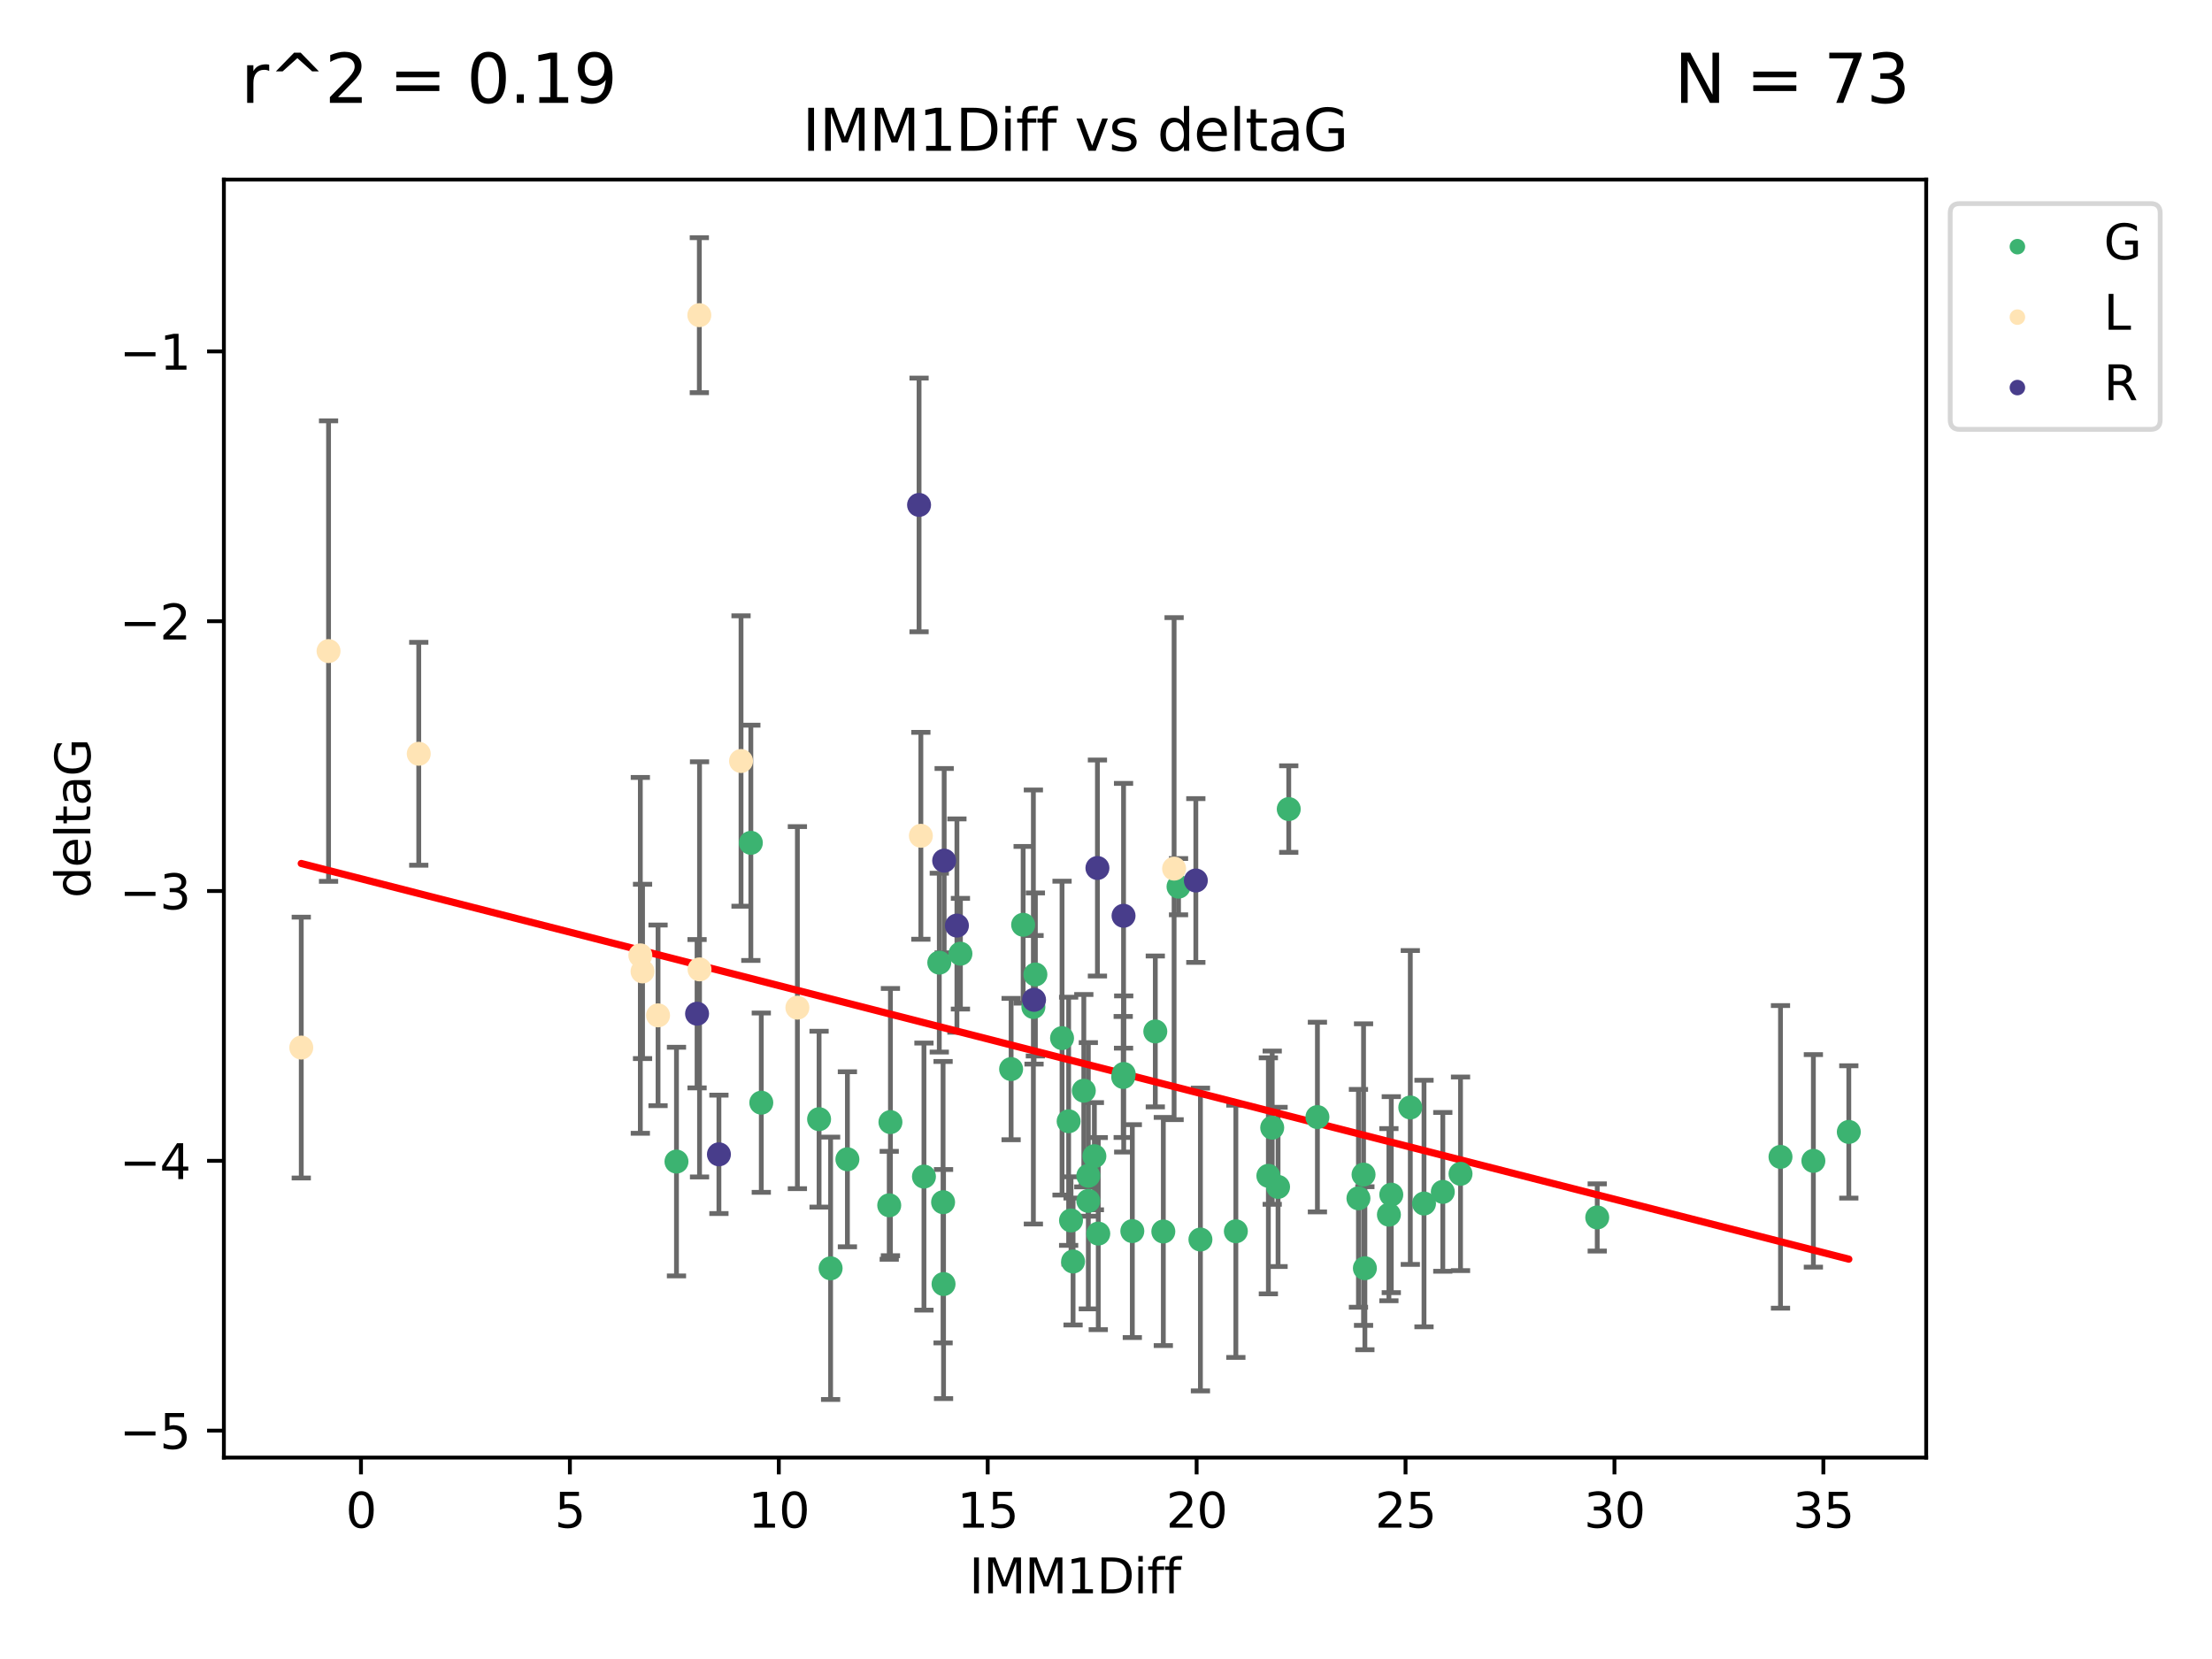 <?xml version="1.0" encoding="utf-8" standalone="no"?>
<!DOCTYPE svg PUBLIC "-//W3C//DTD SVG 1.1//EN"
  "http://www.w3.org/Graphics/SVG/1.1/DTD/svg11.dtd">
<svg xmlns:xlink="http://www.w3.org/1999/xlink" width="460.8pt" height="345.6pt" viewBox="0 0 460.8 345.6" xmlns="http://www.w3.org/2000/svg" version="1.1">
 <defs>
  <style type="text/css">*{stroke-linejoin: round; stroke-linecap: butt}</style>
 </defs>
 <g id="figure_1">
  <g id="patch_1">
   <path d="M 0 345.6 
L 460.8 345.6 
L 460.8 0 
L 0 0 
z
" style="fill: #ffffff"/>
  </g>
  <g id="axes_1">
   <g id="patch_2">
    <path d="M 46.64 303.64 
L 401.26 303.64 
L 401.26 37.411 
L 46.64 37.411 
z
" style="fill: #ffffff"/>
   </g>
   <g id="PathCollection_1">
    <defs>
     <path id="mde41843c27" d="M 0 1.118 
C 0.297 1.118 0.581 1 0.791 0.791 
C 1 0.581 1.118 0.297 1.118 0 
C 1.118 -0.297 1 -0.581 0.791 -0.791 
C 0.581 -1 0.297 -1.118 0 -1.118 
C -0.297 -1.118 -0.581 -1 -0.791 -0.791 
C -1 -0.581 -1.118 -0.297 -1.118 0 
C -1.118 0.297 -1 0.581 -0.791 0.791 
C -0.581 1 -0.297 1.118 0 1.118 
z
" style="stroke: #3cb371"/>
    </defs>
    <g clip-path="url(#p3a946d7eb7)">
     <use xlink:href="#mde41843c27" x="173.031" y="264.211" style="fill: #3cb371; stroke: #3cb371"/>
     <use xlink:href="#mde41843c27" x="140.922" y="241.977" style="fill: #3cb371; stroke: #3cb371"/>
     <use xlink:href="#mde41843c27" x="289.831" y="248.867" style="fill: #3cb371; stroke: #3cb371"/>
     <use xlink:href="#mde41843c27" x="196.463" y="250.439" style="fill: #3cb371; stroke: #3cb371"/>
     <use xlink:href="#mde41843c27" x="250.071" y="258.214" style="fill: #3cb371; stroke: #3cb371"/>
     <use xlink:href="#mde41843c27" x="185.243" y="251.085" style="fill: #3cb371; stroke: #3cb371"/>
     <use xlink:href="#mde41843c27" x="223.541" y="262.794" style="fill: #3cb371; stroke: #3cb371"/>
     <use xlink:href="#mde41843c27" x="304.254" y="244.528" style="fill: #3cb371; stroke: #3cb371"/>
     <use xlink:href="#mde41843c27" x="235.883" y="256.46" style="fill: #3cb371; stroke: #3cb371"/>
     <use xlink:href="#mde41843c27" x="293.792" y="230.708" style="fill: #3cb371; stroke: #3cb371"/>
     <use xlink:href="#mde41843c27" x="265.025" y="234.918" style="fill: #3cb371; stroke: #3cb371"/>
     <use xlink:href="#mde41843c27" x="284.052" y="244.688" style="fill: #3cb371; stroke: #3cb371"/>
     <use xlink:href="#mde41843c27" x="257.452" y="256.501" style="fill: #3cb371; stroke: #3cb371"/>
     <use xlink:href="#mde41843c27" x="300.563" y="248.288" style="fill: #3cb371; stroke: #3cb371"/>
     <use xlink:href="#mde41843c27" x="296.646" y="250.718" style="fill: #3cb371; stroke: #3cb371"/>
     <use xlink:href="#mde41843c27" x="289.335" y="253.04" style="fill: #3cb371; stroke: #3cb371"/>
     <use xlink:href="#mde41843c27" x="222.618" y="233.582" style="fill: #3cb371; stroke: #3cb371"/>
     <use xlink:href="#mde41843c27" x="242.342" y="256.544" style="fill: #3cb371; stroke: #3cb371"/>
     <use xlink:href="#mde41843c27" x="226.718" y="244.932" style="fill: #3cb371; stroke: #3cb371"/>
     <use xlink:href="#mde41843c27" x="210.633" y="222.706" style="fill: #3cb371; stroke: #3cb371"/>
     <use xlink:href="#mde41843c27" x="223.114" y="254.242" style="fill: #3cb371; stroke: #3cb371"/>
     <use xlink:href="#mde41843c27" x="266.243" y="247.256" style="fill: #3cb371; stroke: #3cb371"/>
     <use xlink:href="#mde41843c27" x="228.789" y="256.98" style="fill: #3cb371; stroke: #3cb371"/>
     <use xlink:href="#mde41843c27" x="332.734" y="253.618" style="fill: #3cb371; stroke: #3cb371"/>
     <use xlink:href="#mde41843c27" x="264.224" y="244.944" style="fill: #3cb371; stroke: #3cb371"/>
     <use xlink:href="#mde41843c27" x="284.33" y="264.195" style="fill: #3cb371; stroke: #3cb371"/>
     <use xlink:href="#mde41843c27" x="170.629" y="233.143" style="fill: #3cb371; stroke: #3cb371"/>
     <use xlink:href="#mde41843c27" x="195.67" y="200.532" style="fill: #3cb371; stroke: #3cb371"/>
     <use xlink:href="#mde41843c27" x="200.075" y="198.674" style="fill: #3cb371; stroke: #3cb371"/>
     <use xlink:href="#mde41843c27" x="370.91" y="240.998" style="fill: #3cb371; stroke: #3cb371"/>
     <use xlink:href="#mde41843c27" x="226.718" y="250.169" style="fill: #3cb371; stroke: #3cb371"/>
     <use xlink:href="#mde41843c27" x="282.99" y="249.632" style="fill: #3cb371; stroke: #3cb371"/>
     <use xlink:href="#mde41843c27" x="196.558" y="267.488" style="fill: #3cb371; stroke: #3cb371"/>
     <use xlink:href="#mde41843c27" x="225.778" y="227.211" style="fill: #3cb371; stroke: #3cb371"/>
     <use xlink:href="#mde41843c27" x="385.141" y="235.802" style="fill: #3cb371; stroke: #3cb371"/>
     <use xlink:href="#mde41843c27" x="227.98" y="240.857" style="fill: #3cb371; stroke: #3cb371"/>
     <use xlink:href="#mde41843c27" x="377.76" y="241.829" style="fill: #3cb371; stroke: #3cb371"/>
     <use xlink:href="#mde41843c27" x="176.53" y="241.5" style="fill: #3cb371; stroke: #3cb371"/>
     <use xlink:href="#mde41843c27" x="233.986" y="224.353" style="fill: #3cb371; stroke: #3cb371"/>
     <use xlink:href="#mde41843c27" x="215.272" y="209.777" style="fill: #3cb371; stroke: #3cb371"/>
     <use xlink:href="#mde41843c27" x="245.51" y="184.709" style="fill: #3cb371; stroke: #3cb371"/>
     <use xlink:href="#mde41843c27" x="213.14" y="192.646" style="fill: #3cb371; stroke: #3cb371"/>
     <use xlink:href="#mde41843c27" x="274.442" y="232.706" style="fill: #3cb371; stroke: #3cb371"/>
     <use xlink:href="#mde41843c27" x="215.69" y="202.998" style="fill: #3cb371; stroke: #3cb371"/>
     <use xlink:href="#mde41843c27" x="221.243" y="216.26" style="fill: #3cb371; stroke: #3cb371"/>
     <use xlink:href="#mde41843c27" x="240.671" y="214.869" style="fill: #3cb371; stroke: #3cb371"/>
     <use xlink:href="#mde41843c27" x="156.415" y="175.575" style="fill: #3cb371; stroke: #3cb371"/>
     <use xlink:href="#mde41843c27" x="185.495" y="233.754" style="fill: #3cb371; stroke: #3cb371"/>
     <use xlink:href="#mde41843c27" x="192.476" y="245.104" style="fill: #3cb371; stroke: #3cb371"/>
     <use xlink:href="#mde41843c27" x="234.09" y="223.728" style="fill: #3cb371; stroke: #3cb371"/>
     <use xlink:href="#mde41843c27" x="268.471" y="168.546" style="fill: #3cb371; stroke: #3cb371"/>
     <use xlink:href="#mde41843c27" x="158.591" y="229.707" style="fill: #3cb371; stroke: #3cb371"/>
    </g>
   </g>
   <g id="PathCollection_2">
    <defs>
     <path id="m7e562ed894" d="M 0 1.118 
C 0.297 1.118 0.581 1 0.791 0.791 
C 1 0.581 1.118 0.297 1.118 0 
C 1.118 -0.297 1 -0.581 0.791 -0.791 
C 0.581 -1 0.297 -1.118 0 -1.118 
C -0.297 -1.118 -0.581 -1 -0.791 -0.791 
C -1 -0.581 -1.118 -0.297 -1.118 0 
C -1.118 0.297 -1 0.581 -0.791 0.791 
C -0.581 1 -0.297 1.118 0 1.118 
z
" style="stroke: #ffe4b5"/>
    </defs>
    <g clip-path="url(#p3a946d7eb7)">
     <use xlink:href="#m7e562ed894" x="87.235" y="157.025" style="fill: #ffe4b5; stroke: #ffe4b5"/>
     <use xlink:href="#m7e562ed894" x="62.759" y="218.228" style="fill: #ffe4b5; stroke: #ffe4b5"/>
     <use xlink:href="#m7e562ed894" x="133.854" y="202.366" style="fill: #ffe4b5; stroke: #ffe4b5"/>
     <use xlink:href="#m7e562ed894" x="145.726" y="201.939" style="fill: #ffe4b5; stroke: #ffe4b5"/>
     <use xlink:href="#m7e562ed894" x="68.443" y="135.635" style="fill: #ffe4b5; stroke: #ffe4b5"/>
     <use xlink:href="#m7e562ed894" x="191.832" y="174.111" style="fill: #ffe4b5; stroke: #ffe4b5"/>
     <use xlink:href="#m7e562ed894" x="244.587" y="180.95" style="fill: #ffe4b5; stroke: #ffe4b5"/>
     <use xlink:href="#m7e562ed894" x="133.393" y="199.02" style="fill: #ffe4b5; stroke: #ffe4b5"/>
     <use xlink:href="#m7e562ed894" x="166.111" y="209.912" style="fill: #ffe4b5; stroke: #ffe4b5"/>
     <use xlink:href="#m7e562ed894" x="137.083" y="211.518" style="fill: #ffe4b5; stroke: #ffe4b5"/>
     <use xlink:href="#m7e562ed894" x="145.683" y="65.657" style="fill: #ffe4b5; stroke: #ffe4b5"/>
     <use xlink:href="#m7e562ed894" x="154.37" y="158.534" style="fill: #ffe4b5; stroke: #ffe4b5"/>
    </g>
   </g>
   <g id="PathCollection_3">
    <defs>
     <path id="m7118ecbc67" d="M 0 1.118 
C 0.297 1.118 0.581 1 0.791 0.791 
C 1 0.581 1.118 0.297 1.118 0 
C 1.118 -0.297 1 -0.581 0.791 -0.791 
C 0.581 -1 0.297 -1.118 0 -1.118 
C -0.297 -1.118 -0.581 -1 -0.791 -0.791 
C -1 -0.581 -1.118 -0.297 -1.118 0 
C -1.118 0.297 -1 0.581 -0.791 0.791 
C -0.581 1 -0.297 1.118 0 1.118 
z
" style="stroke: #483d8b"/>
    </defs>
    <g clip-path="url(#p3a946d7eb7)">
     <use xlink:href="#m7118ecbc67" x="228.615" y="180.82" style="fill: #483d8b; stroke: #483d8b"/>
     <use xlink:href="#m7118ecbc67" x="191.458" y="105.183" style="fill: #483d8b; stroke: #483d8b"/>
     <use xlink:href="#m7118ecbc67" x="145.213" y="211.175" style="fill: #483d8b; stroke: #483d8b"/>
     <use xlink:href="#m7118ecbc67" x="196.689" y="179.288" style="fill: #483d8b; stroke: #483d8b"/>
     <use xlink:href="#m7118ecbc67" x="199.344" y="192.814" style="fill: #483d8b; stroke: #483d8b"/>
     <use xlink:href="#m7118ecbc67" x="149.765" y="240.47" style="fill: #483d8b; stroke: #483d8b"/>
     <use xlink:href="#m7118ecbc67" x="215.411" y="208.278" style="fill: #483d8b; stroke: #483d8b"/>
     <use xlink:href="#m7118ecbc67" x="249.114" y="183.424" style="fill: #483d8b; stroke: #483d8b"/>
     <use xlink:href="#m7118ecbc67" x="234.055" y="190.772" style="fill: #483d8b; stroke: #483d8b"/>
    </g>
   </g>
   <g id="matplotlib.axis_1">
    <g id="xtick_1">
     <g id="line2d_1">
      <defs>
       <path id="mf37c2964d8" d="M 0 0 
L 0 3.5 
" style="stroke: #000000; stroke-width: 0.8"/>
      </defs>
      <g>
       <use xlink:href="#mf37c2964d8" x="75.197" y="303.64" style="stroke: #000000; stroke-width: 0.8"/>
      </g>
     </g>
     <g id="text_1">
      <!-- 0 -->
      <g transform="translate(72.016 318.238)scale(0.1 -0.1)">
       <defs>
        <path id="DejaVuSans-30" d="M 2034 4250 
Q 1547 4250 1301 3770 
Q 1056 3291 1056 2328 
Q 1056 1369 1301 889 
Q 1547 409 2034 409 
Q 2525 409 2770 889 
Q 3016 1369 3016 2328 
Q 3016 3291 2770 3770 
Q 2525 4250 2034 4250 
z
M 2034 4750 
Q 2819 4750 3233 4129 
Q 3647 3509 3647 2328 
Q 3647 1150 3233 529 
Q 2819 -91 2034 -91 
Q 1250 -91 836 529 
Q 422 1150 422 2328 
Q 422 3509 836 4129 
Q 1250 4750 2034 4750 
z
" transform="scale(0.016)"/>
       </defs>
       <use xlink:href="#DejaVuSans-30"/>
      </g>
     </g>
    </g>
    <g id="xtick_2">
     <g id="line2d_2">
      <g>
       <use xlink:href="#mf37c2964d8" x="118.718" y="303.64" style="stroke: #000000; stroke-width: 0.8"/>
      </g>
     </g>
     <g id="text_2">
      <!-- 5 -->
      <g transform="translate(115.536 318.238)scale(0.1 -0.1)">
       <defs>
        <path id="DejaVuSans-35" d="M 691 4666 
L 3169 4666 
L 3169 4134 
L 1269 4134 
L 1269 2991 
Q 1406 3038 1543 3061 
Q 1681 3084 1819 3084 
Q 2600 3084 3056 2656 
Q 3513 2228 3513 1497 
Q 3513 744 3044 326 
Q 2575 -91 1722 -91 
Q 1428 -91 1123 -41 
Q 819 9 494 109 
L 494 744 
Q 775 591 1075 516 
Q 1375 441 1709 441 
Q 2250 441 2565 725 
Q 2881 1009 2881 1497 
Q 2881 1984 2565 2268 
Q 2250 2553 1709 2553 
Q 1456 2553 1204 2497 
Q 953 2441 691 2322 
L 691 4666 
z
" transform="scale(0.016)"/>
       </defs>
       <use xlink:href="#DejaVuSans-35"/>
      </g>
     </g>
    </g>
    <g id="xtick_3">
     <g id="line2d_3">
      <g>
       <use xlink:href="#mf37c2964d8" x="162.238" y="303.64" style="stroke: #000000; stroke-width: 0.8"/>
      </g>
     </g>
     <g id="text_3">
      <!-- 10 -->
      <g transform="translate(155.876 318.238)scale(0.1 -0.1)">
       <defs>
        <path id="DejaVuSans-31" d="M 794 531 
L 1825 531 
L 1825 4091 
L 703 3866 
L 703 4441 
L 1819 4666 
L 2450 4666 
L 2450 531 
L 3481 531 
L 3481 0 
L 794 0 
L 794 531 
z
" transform="scale(0.016)"/>
       </defs>
       <use xlink:href="#DejaVuSans-31"/>
       <use xlink:href="#DejaVuSans-30" x="63.623"/>
      </g>
     </g>
    </g>
    <g id="xtick_4">
     <g id="line2d_4">
      <g>
       <use xlink:href="#mf37c2964d8" x="205.758" y="303.64" style="stroke: #000000; stroke-width: 0.8"/>
      </g>
     </g>
     <g id="text_4">
      <!-- 15 -->
      <g transform="translate(199.396 318.238)scale(0.1 -0.1)">
       <use xlink:href="#DejaVuSans-31"/>
       <use xlink:href="#DejaVuSans-35" x="63.623"/>
      </g>
     </g>
    </g>
    <g id="xtick_5">
     <g id="line2d_5">
      <g>
       <use xlink:href="#mf37c2964d8" x="249.279" y="303.64" style="stroke: #000000; stroke-width: 0.8"/>
      </g>
     </g>
     <g id="text_5">
      <!-- 20 -->
      <g transform="translate(242.916 318.238)scale(0.1 -0.1)">
       <defs>
        <path id="DejaVuSans-32" d="M 1228 531 
L 3431 531 
L 3431 0 
L 469 0 
L 469 531 
Q 828 903 1448 1529 
Q 2069 2156 2228 2338 
Q 2531 2678 2651 2914 
Q 2772 3150 2772 3378 
Q 2772 3750 2511 3984 
Q 2250 4219 1831 4219 
Q 1534 4219 1204 4116 
Q 875 4013 500 3803 
L 500 4441 
Q 881 4594 1212 4672 
Q 1544 4750 1819 4750 
Q 2544 4750 2975 4387 
Q 3406 4025 3406 3419 
Q 3406 3131 3298 2873 
Q 3191 2616 2906 2266 
Q 2828 2175 2409 1742 
Q 1991 1309 1228 531 
z
" transform="scale(0.016)"/>
       </defs>
       <use xlink:href="#DejaVuSans-32"/>
       <use xlink:href="#DejaVuSans-30" x="63.623"/>
      </g>
     </g>
    </g>
    <g id="xtick_6">
     <g id="line2d_6">
      <g>
       <use xlink:href="#mf37c2964d8" x="292.799" y="303.64" style="stroke: #000000; stroke-width: 0.8"/>
      </g>
     </g>
     <g id="text_6">
      <!-- 25 -->
      <g transform="translate(286.437 318.238)scale(0.1 -0.1)">
       <use xlink:href="#DejaVuSans-32"/>
       <use xlink:href="#DejaVuSans-35" x="63.623"/>
      </g>
     </g>
    </g>
    <g id="xtick_7">
     <g id="line2d_7">
      <g>
       <use xlink:href="#mf37c2964d8" x="336.32" y="303.64" style="stroke: #000000; stroke-width: 0.8"/>
      </g>
     </g>
     <g id="text_7">
      <!-- 30 -->
      <g transform="translate(329.957 318.238)scale(0.1 -0.1)">
       <defs>
        <path id="DejaVuSans-33" d="M 2597 2516 
Q 3050 2419 3304 2112 
Q 3559 1806 3559 1356 
Q 3559 666 3084 287 
Q 2609 -91 1734 -91 
Q 1441 -91 1130 -33 
Q 819 25 488 141 
L 488 750 
Q 750 597 1062 519 
Q 1375 441 1716 441 
Q 2309 441 2620 675 
Q 2931 909 2931 1356 
Q 2931 1769 2642 2001 
Q 2353 2234 1838 2234 
L 1294 2234 
L 1294 2753 
L 1863 2753 
Q 2328 2753 2575 2939 
Q 2822 3125 2822 3475 
Q 2822 3834 2567 4026 
Q 2313 4219 1838 4219 
Q 1578 4219 1281 4162 
Q 984 4106 628 3988 
L 628 4550 
Q 988 4650 1302 4700 
Q 1616 4750 1894 4750 
Q 2613 4750 3031 4423 
Q 3450 4097 3450 3541 
Q 3450 3153 3228 2886 
Q 3006 2619 2597 2516 
z
" transform="scale(0.016)"/>
       </defs>
       <use xlink:href="#DejaVuSans-33"/>
       <use xlink:href="#DejaVuSans-30" x="63.623"/>
      </g>
     </g>
    </g>
    <g id="xtick_8">
     <g id="line2d_8">
      <g>
       <use xlink:href="#mf37c2964d8" x="379.84" y="303.64" style="stroke: #000000; stroke-width: 0.8"/>
      </g>
     </g>
     <g id="text_8">
      <!-- 35 -->
      <g transform="translate(373.478 318.238)scale(0.1 -0.1)">
       <use xlink:href="#DejaVuSans-33"/>
       <use xlink:href="#DejaVuSans-35" x="63.623"/>
      </g>
     </g>
    </g>
    <g id="text_9">
     <!-- IMM1Diff -->
     <g transform="translate(201.906 331.917)scale(0.1 -0.1)">
      <defs>
       <path id="DejaVuSans-49" d="M 628 4666 
L 1259 4666 
L 1259 0 
L 628 0 
L 628 4666 
z
" transform="scale(0.016)"/>
       <path id="DejaVuSans-4d" d="M 628 4666 
L 1569 4666 
L 2759 1491 
L 3956 4666 
L 4897 4666 
L 4897 0 
L 4281 0 
L 4281 4097 
L 3078 897 
L 2444 897 
L 1241 4097 
L 1241 0 
L 628 0 
L 628 4666 
z
" transform="scale(0.016)"/>
       <path id="DejaVuSans-44" d="M 1259 4147 
L 1259 519 
L 2022 519 
Q 2988 519 3436 956 
Q 3884 1394 3884 2338 
Q 3884 3275 3436 3711 
Q 2988 4147 2022 4147 
L 1259 4147 
z
M 628 4666 
L 1925 4666 
Q 3281 4666 3915 4102 
Q 4550 3538 4550 2338 
Q 4550 1131 3912 565 
Q 3275 0 1925 0 
L 628 0 
L 628 4666 
z
" transform="scale(0.016)"/>
       <path id="DejaVuSans-69" d="M 603 3500 
L 1178 3500 
L 1178 0 
L 603 0 
L 603 3500 
z
M 603 4863 
L 1178 4863 
L 1178 4134 
L 603 4134 
L 603 4863 
z
" transform="scale(0.016)"/>
       <path id="DejaVuSans-66" d="M 2375 4863 
L 2375 4384 
L 1825 4384 
Q 1516 4384 1395 4259 
Q 1275 4134 1275 3809 
L 1275 3500 
L 2222 3500 
L 2222 3053 
L 1275 3053 
L 1275 0 
L 697 0 
L 697 3053 
L 147 3053 
L 147 3500 
L 697 3500 
L 697 3744 
Q 697 4328 969 4595 
Q 1241 4863 1831 4863 
L 2375 4863 
z
" transform="scale(0.016)"/>
      </defs>
      <use xlink:href="#DejaVuSans-49"/>
      <use xlink:href="#DejaVuSans-4d" x="29.492"/>
      <use xlink:href="#DejaVuSans-4d" x="115.771"/>
      <use xlink:href="#DejaVuSans-31" x="202.051"/>
      <use xlink:href="#DejaVuSans-44" x="265.674"/>
      <use xlink:href="#DejaVuSans-69" x="342.676"/>
      <use xlink:href="#DejaVuSans-66" x="370.459"/>
      <use xlink:href="#DejaVuSans-66" x="405.664"/>
     </g>
    </g>
   </g>
   <g id="matplotlib.axis_2">
    <g id="ytick_1">
     <g id="line2d_9">
      <defs>
       <path id="ma896f2bbae" d="M 0 0 
L -3.5 0 
" style="stroke: #000000; stroke-width: 0.8"/>
      </defs>
      <g>
       <use xlink:href="#ma896f2bbae" x="46.64" y="298.025" style="stroke: #000000; stroke-width: 0.8"/>
      </g>
     </g>
     <g id="text_10">
      <!-- −5 -->
      <g transform="translate(24.898 301.824)scale(0.1 -0.1)">
       <defs>
        <path id="DejaVuSans-2212" d="M 678 2272 
L 4684 2272 
L 4684 1741 
L 678 1741 
L 678 2272 
z
" transform="scale(0.016)"/>
       </defs>
       <use xlink:href="#DejaVuSans-2212"/>
       <use xlink:href="#DejaVuSans-35" x="83.789"/>
      </g>
     </g>
    </g>
    <g id="ytick_2">
     <g id="line2d_10">
      <g>
       <use xlink:href="#ma896f2bbae" x="46.64" y="241.82" style="stroke: #000000; stroke-width: 0.8"/>
      </g>
     </g>
     <g id="text_11">
      <!-- −4 -->
      <g transform="translate(24.898 245.619)scale(0.1 -0.1)">
       <defs>
        <path id="DejaVuSans-34" d="M 2419 4116 
L 825 1625 
L 2419 1625 
L 2419 4116 
z
M 2253 4666 
L 3047 4666 
L 3047 1625 
L 3713 1625 
L 3713 1100 
L 3047 1100 
L 3047 0 
L 2419 0 
L 2419 1100 
L 313 1100 
L 313 1709 
L 2253 4666 
z
" transform="scale(0.016)"/>
       </defs>
       <use xlink:href="#DejaVuSans-2212"/>
       <use xlink:href="#DejaVuSans-34" x="83.789"/>
      </g>
     </g>
    </g>
    <g id="ytick_3">
     <g id="line2d_11">
      <g>
       <use xlink:href="#ma896f2bbae" x="46.64" y="185.616" style="stroke: #000000; stroke-width: 0.8"/>
      </g>
     </g>
     <g id="text_12">
      <!-- −3 -->
      <g transform="translate(24.898 189.415)scale(0.1 -0.1)">
       <use xlink:href="#DejaVuSans-2212"/>
       <use xlink:href="#DejaVuSans-33" x="83.789"/>
      </g>
     </g>
    </g>
    <g id="ytick_4">
     <g id="line2d_12">
      <g>
       <use xlink:href="#ma896f2bbae" x="46.64" y="129.411" style="stroke: #000000; stroke-width: 0.8"/>
      </g>
     </g>
     <g id="text_13">
      <!-- −2 -->
      <g transform="translate(24.898 133.21)scale(0.1 -0.1)">
       <use xlink:href="#DejaVuSans-2212"/>
       <use xlink:href="#DejaVuSans-32" x="83.789"/>
      </g>
     </g>
    </g>
    <g id="ytick_5">
     <g id="line2d_13">
      <g>
       <use xlink:href="#ma896f2bbae" x="46.64" y="73.207" style="stroke: #000000; stroke-width: 0.8"/>
      </g>
     </g>
     <g id="text_14">
      <!-- −1 -->
      <g transform="translate(24.898 77.006)scale(0.1 -0.1)">
       <use xlink:href="#DejaVuSans-2212"/>
       <use xlink:href="#DejaVuSans-31" x="83.789"/>
      </g>
     </g>
    </g>
    <g id="text_15">
     <!-- deltaG -->
     <g transform="translate(18.818 187.064)rotate(-90)scale(0.1 -0.1)">
      <defs>
       <path id="DejaVuSans-64" d="M 2906 2969 
L 2906 4863 
L 3481 4863 
L 3481 0 
L 2906 0 
L 2906 525 
Q 2725 213 2448 61 
Q 2172 -91 1784 -91 
Q 1150 -91 751 415 
Q 353 922 353 1747 
Q 353 2572 751 3078 
Q 1150 3584 1784 3584 
Q 2172 3584 2448 3432 
Q 2725 3281 2906 2969 
z
M 947 1747 
Q 947 1113 1208 752 
Q 1469 391 1925 391 
Q 2381 391 2643 752 
Q 2906 1113 2906 1747 
Q 2906 2381 2643 2742 
Q 2381 3103 1925 3103 
Q 1469 3103 1208 2742 
Q 947 2381 947 1747 
z
" transform="scale(0.016)"/>
       <path id="DejaVuSans-65" d="M 3597 1894 
L 3597 1613 
L 953 1613 
Q 991 1019 1311 708 
Q 1631 397 2203 397 
Q 2534 397 2845 478 
Q 3156 559 3463 722 
L 3463 178 
Q 3153 47 2828 -22 
Q 2503 -91 2169 -91 
Q 1331 -91 842 396 
Q 353 884 353 1716 
Q 353 2575 817 3079 
Q 1281 3584 2069 3584 
Q 2775 3584 3186 3129 
Q 3597 2675 3597 1894 
z
M 3022 2063 
Q 3016 2534 2758 2815 
Q 2500 3097 2075 3097 
Q 1594 3097 1305 2825 
Q 1016 2553 972 2059 
L 3022 2063 
z
" transform="scale(0.016)"/>
       <path id="DejaVuSans-6c" d="M 603 4863 
L 1178 4863 
L 1178 0 
L 603 0 
L 603 4863 
z
" transform="scale(0.016)"/>
       <path id="DejaVuSans-74" d="M 1172 4494 
L 1172 3500 
L 2356 3500 
L 2356 3053 
L 1172 3053 
L 1172 1153 
Q 1172 725 1289 603 
Q 1406 481 1766 481 
L 2356 481 
L 2356 0 
L 1766 0 
Q 1100 0 847 248 
Q 594 497 594 1153 
L 594 3053 
L 172 3053 
L 172 3500 
L 594 3500 
L 594 4494 
L 1172 4494 
z
" transform="scale(0.016)"/>
       <path id="DejaVuSans-61" d="M 2194 1759 
Q 1497 1759 1228 1600 
Q 959 1441 959 1056 
Q 959 750 1161 570 
Q 1363 391 1709 391 
Q 2188 391 2477 730 
Q 2766 1069 2766 1631 
L 2766 1759 
L 2194 1759 
z
M 3341 1997 
L 3341 0 
L 2766 0 
L 2766 531 
Q 2569 213 2275 61 
Q 1981 -91 1556 -91 
Q 1019 -91 701 211 
Q 384 513 384 1019 
Q 384 1609 779 1909 
Q 1175 2209 1959 2209 
L 2766 2209 
L 2766 2266 
Q 2766 2663 2505 2880 
Q 2244 3097 1772 3097 
Q 1472 3097 1187 3025 
Q 903 2953 641 2809 
L 641 3341 
Q 956 3463 1253 3523 
Q 1550 3584 1831 3584 
Q 2591 3584 2966 3190 
Q 3341 2797 3341 1997 
z
" transform="scale(0.016)"/>
       <path id="DejaVuSans-47" d="M 3809 666 
L 3809 1919 
L 2778 1919 
L 2778 2438 
L 4434 2438 
L 4434 434 
Q 4069 175 3628 42 
Q 3188 -91 2688 -91 
Q 1594 -91 976 548 
Q 359 1188 359 2328 
Q 359 3472 976 4111 
Q 1594 4750 2688 4750 
Q 3144 4750 3555 4637 
Q 3966 4525 4313 4306 
L 4313 3634 
Q 3963 3931 3569 4081 
Q 3175 4231 2741 4231 
Q 1884 4231 1454 3753 
Q 1025 3275 1025 2328 
Q 1025 1384 1454 906 
Q 1884 428 2741 428 
Q 3075 428 3337 486 
Q 3600 544 3809 666 
z
" transform="scale(0.016)"/>
      </defs>
      <use xlink:href="#DejaVuSans-64"/>
      <use xlink:href="#DejaVuSans-65" x="63.477"/>
      <use xlink:href="#DejaVuSans-6c" x="125"/>
      <use xlink:href="#DejaVuSans-74" x="152.783"/>
      <use xlink:href="#DejaVuSans-61" x="191.992"/>
      <use xlink:href="#DejaVuSans-47" x="253.271"/>
     </g>
    </g>
   </g>
   <g id="LineCollection_1">
    <path d="M 173.031 291.539 
L 173.031 236.883 
" clip-path="url(#p3a946d7eb7)" style="fill: none; stroke: #696969"/>
    <path d="M 140.922 265.793 
L 140.922 218.161 
" clip-path="url(#p3a946d7eb7)" style="fill: none; stroke: #696969"/>
    <path d="M 289.831 269.281 
L 289.831 228.452 
" clip-path="url(#p3a946d7eb7)" style="fill: none; stroke: #696969"/>
    <path d="M 196.463 279.753 
L 196.463 221.124 
" clip-path="url(#p3a946d7eb7)" style="fill: none; stroke: #696969"/>
    <path d="M 250.071 289.751 
L 250.071 226.677 
" clip-path="url(#p3a946d7eb7)" style="fill: none; stroke: #696969"/>
    <path d="M 185.243 262.33 
L 185.243 239.841 
" clip-path="url(#p3a946d7eb7)" style="fill: none; stroke: #696969"/>
    <path d="M 223.541 276.015 
L 223.541 249.574 
" clip-path="url(#p3a946d7eb7)" style="fill: none; stroke: #696969"/>
    <path d="M 304.254 264.693 
L 304.254 224.362 
" clip-path="url(#p3a946d7eb7)" style="fill: none; stroke: #696969"/>
    <path d="M 235.883 278.634 
L 235.883 234.286 
" clip-path="url(#p3a946d7eb7)" style="fill: none; stroke: #696969"/>
    <path d="M 293.792 263.399 
L 293.792 198.017 
" clip-path="url(#p3a946d7eb7)" style="fill: none; stroke: #696969"/>
    <path d="M 265.025 250.882 
L 265.025 218.955 
" clip-path="url(#p3a946d7eb7)" style="fill: none; stroke: #696969"/>
    <path d="M 284.052 276.098 
L 284.052 213.277 
" clip-path="url(#p3a946d7eb7)" style="fill: none; stroke: #696969"/>
    <path d="M 257.452 282.774 
L 257.452 230.227 
" clip-path="url(#p3a946d7eb7)" style="fill: none; stroke: #696969"/>
    <path d="M 300.563 264.827 
L 300.563 231.749 
" clip-path="url(#p3a946d7eb7)" style="fill: none; stroke: #696969"/>
    <path d="M 296.646 276.399 
L 296.646 225.037 
" clip-path="url(#p3a946d7eb7)" style="fill: none; stroke: #696969"/>
    <path d="M 289.335 270.972 
L 289.335 235.108 
" clip-path="url(#p3a946d7eb7)" style="fill: none; stroke: #696969"/>
    <path d="M 222.618 259.432 
L 222.618 207.732 
" clip-path="url(#p3a946d7eb7)" style="fill: none; stroke: #696969"/>
    <path d="M 242.342 280.306 
L 242.342 232.782 
" clip-path="url(#p3a946d7eb7)" style="fill: none; stroke: #696969"/>
    <path d="M 226.718 272.666 
L 226.718 217.197 
" clip-path="url(#p3a946d7eb7)" style="fill: none; stroke: #696969"/>
    <path d="M 210.633 237.43 
L 210.633 207.982 
" clip-path="url(#p3a946d7eb7)" style="fill: none; stroke: #696969"/>
    <path d="M 223.114 263.33 
L 223.114 245.154 
" clip-path="url(#p3a946d7eb7)" style="fill: none; stroke: #696969"/>
    <path d="M 266.243 263.844 
L 266.243 230.668 
" clip-path="url(#p3a946d7eb7)" style="fill: none; stroke: #696969"/>
    <path d="M 228.789 276.986 
L 228.789 236.974 
" clip-path="url(#p3a946d7eb7)" style="fill: none; stroke: #696969"/>
    <path d="M 332.734 260.616 
L 332.734 246.62 
" clip-path="url(#p3a946d7eb7)" style="fill: none; stroke: #696969"/>
    <path d="M 264.224 269.529 
L 264.224 220.359 
" clip-path="url(#p3a946d7eb7)" style="fill: none; stroke: #696969"/>
    <path d="M 284.33 281.174 
L 284.33 247.216 
" clip-path="url(#p3a946d7eb7)" style="fill: none; stroke: #696969"/>
    <path d="M 170.629 251.462 
L 170.629 214.823 
" clip-path="url(#p3a946d7eb7)" style="fill: none; stroke: #696969"/>
    <path d="M 195.67 219.162 
L 195.67 181.902 
" clip-path="url(#p3a946d7eb7)" style="fill: none; stroke: #696969"/>
    <path d="M 200.075 210.202 
L 200.075 187.145 
" clip-path="url(#p3a946d7eb7)" style="fill: none; stroke: #696969"/>
    <path d="M 370.91 272.518 
L 370.91 209.478 
" clip-path="url(#p3a946d7eb7)" style="fill: none; stroke: #696969"/>
    <path d="M 226.718 253.352 
L 226.718 246.986 
" clip-path="url(#p3a946d7eb7)" style="fill: none; stroke: #696969"/>
    <path d="M 282.99 272.322 
L 282.99 226.942 
" clip-path="url(#p3a946d7eb7)" style="fill: none; stroke: #696969"/>
    <path d="M 196.558 291.352 
L 196.558 243.624 
" clip-path="url(#p3a946d7eb7)" style="fill: none; stroke: #696969"/>
    <path d="M 225.778 247.256 
L 225.778 207.167 
" clip-path="url(#p3a946d7eb7)" style="fill: none; stroke: #696969"/>
    <path d="M 385.141 249.585 
L 385.141 222.019 
" clip-path="url(#p3a946d7eb7)" style="fill: none; stroke: #696969"/>
    <path d="M 227.98 252.021 
L 227.98 229.693 
" clip-path="url(#p3a946d7eb7)" style="fill: none; stroke: #696969"/>
    <path d="M 377.76 263.966 
L 377.76 219.693 
" clip-path="url(#p3a946d7eb7)" style="fill: none; stroke: #696969"/>
    <path d="M 176.53 259.732 
L 176.53 223.267 
" clip-path="url(#p3a946d7eb7)" style="fill: none; stroke: #696969"/>
    <path d="M 233.986 236.958 
L 233.986 211.748 
" clip-path="url(#p3a946d7eb7)" style="fill: none; stroke: #696969"/>
    <path d="M 215.272 254.983 
L 215.272 164.571 
" clip-path="url(#p3a946d7eb7)" style="fill: none; stroke: #696969"/>
    <path d="M 245.51 190.571 
L 245.51 178.847 
" clip-path="url(#p3a946d7eb7)" style="fill: none; stroke: #696969"/>
    <path d="M 213.14 208.968 
L 213.14 176.323 
" clip-path="url(#p3a946d7eb7)" style="fill: none; stroke: #696969"/>
    <path d="M 274.442 252.462 
L 274.442 212.95 
" clip-path="url(#p3a946d7eb7)" style="fill: none; stroke: #696969"/>
    <path d="M 215.69 219.98 
L 215.69 186.016 
" clip-path="url(#p3a946d7eb7)" style="fill: none; stroke: #696969"/>
    <path d="M 221.243 248.948 
L 221.243 183.571 
" clip-path="url(#p3a946d7eb7)" style="fill: none; stroke: #696969"/>
    <path d="M 240.671 230.585 
L 240.671 199.152 
" clip-path="url(#p3a946d7eb7)" style="fill: none; stroke: #696969"/>
    <path d="M 156.415 200.081 
L 156.415 151.068 
" clip-path="url(#p3a946d7eb7)" style="fill: none; stroke: #696969"/>
    <path d="M 185.495 261.587 
L 185.495 205.92 
" clip-path="url(#p3a946d7eb7)" style="fill: none; stroke: #696969"/>
    <path d="M 192.476 272.919 
L 192.476 217.29 
" clip-path="url(#p3a946d7eb7)" style="fill: none; stroke: #696969"/>
    <path d="M 234.09 239.994 
L 234.09 207.462 
" clip-path="url(#p3a946d7eb7)" style="fill: none; stroke: #696969"/>
    <path d="M 268.471 177.561 
L 268.471 159.53 
" clip-path="url(#p3a946d7eb7)" style="fill: none; stroke: #696969"/>
    <path d="M 158.591 248.385 
L 158.591 211.029 
" clip-path="url(#p3a946d7eb7)" style="fill: none; stroke: #696969"/>
   </g>
   <g id="line2d_14">
    <defs>
     <path id="mdbbec10545" d="M 2 0 
L -2 -0 
" style="stroke: #696969"/>
    </defs>
    <g clip-path="url(#p3a946d7eb7)">
     <use xlink:href="#mdbbec10545" x="173.031" y="291.539" style="fill: #696969; stroke: #696969"/>
     <use xlink:href="#mdbbec10545" x="140.922" y="265.793" style="fill: #696969; stroke: #696969"/>
     <use xlink:href="#mdbbec10545" x="289.831" y="269.281" style="fill: #696969; stroke: #696969"/>
     <use xlink:href="#mdbbec10545" x="196.463" y="279.753" style="fill: #696969; stroke: #696969"/>
     <use xlink:href="#mdbbec10545" x="250.071" y="289.751" style="fill: #696969; stroke: #696969"/>
     <use xlink:href="#mdbbec10545" x="185.243" y="262.33" style="fill: #696969; stroke: #696969"/>
     <use xlink:href="#mdbbec10545" x="223.541" y="276.015" style="fill: #696969; stroke: #696969"/>
     <use xlink:href="#mdbbec10545" x="304.254" y="264.693" style="fill: #696969; stroke: #696969"/>
     <use xlink:href="#mdbbec10545" x="235.883" y="278.634" style="fill: #696969; stroke: #696969"/>
     <use xlink:href="#mdbbec10545" x="293.792" y="263.399" style="fill: #696969; stroke: #696969"/>
     <use xlink:href="#mdbbec10545" x="265.025" y="250.882" style="fill: #696969; stroke: #696969"/>
     <use xlink:href="#mdbbec10545" x="284.052" y="276.098" style="fill: #696969; stroke: #696969"/>
     <use xlink:href="#mdbbec10545" x="257.452" y="282.774" style="fill: #696969; stroke: #696969"/>
     <use xlink:href="#mdbbec10545" x="300.563" y="264.827" style="fill: #696969; stroke: #696969"/>
     <use xlink:href="#mdbbec10545" x="296.646" y="276.399" style="fill: #696969; stroke: #696969"/>
     <use xlink:href="#mdbbec10545" x="289.335" y="270.972" style="fill: #696969; stroke: #696969"/>
     <use xlink:href="#mdbbec10545" x="222.618" y="259.432" style="fill: #696969; stroke: #696969"/>
     <use xlink:href="#mdbbec10545" x="242.342" y="280.306" style="fill: #696969; stroke: #696969"/>
     <use xlink:href="#mdbbec10545" x="226.718" y="272.666" style="fill: #696969; stroke: #696969"/>
     <use xlink:href="#mdbbec10545" x="210.633" y="237.43" style="fill: #696969; stroke: #696969"/>
     <use xlink:href="#mdbbec10545" x="223.114" y="263.33" style="fill: #696969; stroke: #696969"/>
     <use xlink:href="#mdbbec10545" x="266.243" y="263.844" style="fill: #696969; stroke: #696969"/>
     <use xlink:href="#mdbbec10545" x="228.789" y="276.986" style="fill: #696969; stroke: #696969"/>
     <use xlink:href="#mdbbec10545" x="332.734" y="260.616" style="fill: #696969; stroke: #696969"/>
     <use xlink:href="#mdbbec10545" x="264.224" y="269.529" style="fill: #696969; stroke: #696969"/>
     <use xlink:href="#mdbbec10545" x="284.33" y="281.174" style="fill: #696969; stroke: #696969"/>
     <use xlink:href="#mdbbec10545" x="170.629" y="251.462" style="fill: #696969; stroke: #696969"/>
     <use xlink:href="#mdbbec10545" x="195.67" y="219.162" style="fill: #696969; stroke: #696969"/>
     <use xlink:href="#mdbbec10545" x="200.075" y="210.202" style="fill: #696969; stroke: #696969"/>
     <use xlink:href="#mdbbec10545" x="370.91" y="272.518" style="fill: #696969; stroke: #696969"/>
     <use xlink:href="#mdbbec10545" x="226.718" y="253.352" style="fill: #696969; stroke: #696969"/>
     <use xlink:href="#mdbbec10545" x="282.99" y="272.322" style="fill: #696969; stroke: #696969"/>
     <use xlink:href="#mdbbec10545" x="196.558" y="291.352" style="fill: #696969; stroke: #696969"/>
     <use xlink:href="#mdbbec10545" x="225.778" y="247.256" style="fill: #696969; stroke: #696969"/>
     <use xlink:href="#mdbbec10545" x="385.141" y="249.585" style="fill: #696969; stroke: #696969"/>
     <use xlink:href="#mdbbec10545" x="227.98" y="252.021" style="fill: #696969; stroke: #696969"/>
     <use xlink:href="#mdbbec10545" x="377.76" y="263.966" style="fill: #696969; stroke: #696969"/>
     <use xlink:href="#mdbbec10545" x="176.53" y="259.732" style="fill: #696969; stroke: #696969"/>
     <use xlink:href="#mdbbec10545" x="233.986" y="236.958" style="fill: #696969; stroke: #696969"/>
     <use xlink:href="#mdbbec10545" x="215.272" y="254.983" style="fill: #696969; stroke: #696969"/>
     <use xlink:href="#mdbbec10545" x="245.51" y="190.571" style="fill: #696969; stroke: #696969"/>
     <use xlink:href="#mdbbec10545" x="213.14" y="208.968" style="fill: #696969; stroke: #696969"/>
     <use xlink:href="#mdbbec10545" x="274.442" y="252.462" style="fill: #696969; stroke: #696969"/>
     <use xlink:href="#mdbbec10545" x="215.69" y="219.98" style="fill: #696969; stroke: #696969"/>
     <use xlink:href="#mdbbec10545" x="221.243" y="248.948" style="fill: #696969; stroke: #696969"/>
     <use xlink:href="#mdbbec10545" x="240.671" y="230.585" style="fill: #696969; stroke: #696969"/>
     <use xlink:href="#mdbbec10545" x="156.415" y="200.081" style="fill: #696969; stroke: #696969"/>
     <use xlink:href="#mdbbec10545" x="185.495" y="261.587" style="fill: #696969; stroke: #696969"/>
     <use xlink:href="#mdbbec10545" x="192.476" y="272.919" style="fill: #696969; stroke: #696969"/>
     <use xlink:href="#mdbbec10545" x="234.09" y="239.994" style="fill: #696969; stroke: #696969"/>
     <use xlink:href="#mdbbec10545" x="268.471" y="177.561" style="fill: #696969; stroke: #696969"/>
     <use xlink:href="#mdbbec10545" x="158.591" y="248.385" style="fill: #696969; stroke: #696969"/>
    </g>
   </g>
   <g id="line2d_15">
    <g clip-path="url(#p3a946d7eb7)">
     <use xlink:href="#mdbbec10545" x="173.031" y="236.883" style="fill: #696969; stroke: #696969"/>
     <use xlink:href="#mdbbec10545" x="140.922" y="218.161" style="fill: #696969; stroke: #696969"/>
     <use xlink:href="#mdbbec10545" x="289.831" y="228.452" style="fill: #696969; stroke: #696969"/>
     <use xlink:href="#mdbbec10545" x="196.463" y="221.124" style="fill: #696969; stroke: #696969"/>
     <use xlink:href="#mdbbec10545" x="250.071" y="226.677" style="fill: #696969; stroke: #696969"/>
     <use xlink:href="#mdbbec10545" x="185.243" y="239.841" style="fill: #696969; stroke: #696969"/>
     <use xlink:href="#mdbbec10545" x="223.541" y="249.574" style="fill: #696969; stroke: #696969"/>
     <use xlink:href="#mdbbec10545" x="304.254" y="224.362" style="fill: #696969; stroke: #696969"/>
     <use xlink:href="#mdbbec10545" x="235.883" y="234.286" style="fill: #696969; stroke: #696969"/>
     <use xlink:href="#mdbbec10545" x="293.792" y="198.017" style="fill: #696969; stroke: #696969"/>
     <use xlink:href="#mdbbec10545" x="265.025" y="218.955" style="fill: #696969; stroke: #696969"/>
     <use xlink:href="#mdbbec10545" x="284.052" y="213.277" style="fill: #696969; stroke: #696969"/>
     <use xlink:href="#mdbbec10545" x="257.452" y="230.227" style="fill: #696969; stroke: #696969"/>
     <use xlink:href="#mdbbec10545" x="300.563" y="231.749" style="fill: #696969; stroke: #696969"/>
     <use xlink:href="#mdbbec10545" x="296.646" y="225.037" style="fill: #696969; stroke: #696969"/>
     <use xlink:href="#mdbbec10545" x="289.335" y="235.108" style="fill: #696969; stroke: #696969"/>
     <use xlink:href="#mdbbec10545" x="222.618" y="207.732" style="fill: #696969; stroke: #696969"/>
     <use xlink:href="#mdbbec10545" x="242.342" y="232.782" style="fill: #696969; stroke: #696969"/>
     <use xlink:href="#mdbbec10545" x="226.718" y="217.197" style="fill: #696969; stroke: #696969"/>
     <use xlink:href="#mdbbec10545" x="210.633" y="207.982" style="fill: #696969; stroke: #696969"/>
     <use xlink:href="#mdbbec10545" x="223.114" y="245.154" style="fill: #696969; stroke: #696969"/>
     <use xlink:href="#mdbbec10545" x="266.243" y="230.668" style="fill: #696969; stroke: #696969"/>
     <use xlink:href="#mdbbec10545" x="228.789" y="236.974" style="fill: #696969; stroke: #696969"/>
     <use xlink:href="#mdbbec10545" x="332.734" y="246.62" style="fill: #696969; stroke: #696969"/>
     <use xlink:href="#mdbbec10545" x="264.224" y="220.359" style="fill: #696969; stroke: #696969"/>
     <use xlink:href="#mdbbec10545" x="284.33" y="247.216" style="fill: #696969; stroke: #696969"/>
     <use xlink:href="#mdbbec10545" x="170.629" y="214.823" style="fill: #696969; stroke: #696969"/>
     <use xlink:href="#mdbbec10545" x="195.67" y="181.902" style="fill: #696969; stroke: #696969"/>
     <use xlink:href="#mdbbec10545" x="200.075" y="187.145" style="fill: #696969; stroke: #696969"/>
     <use xlink:href="#mdbbec10545" x="370.91" y="209.478" style="fill: #696969; stroke: #696969"/>
     <use xlink:href="#mdbbec10545" x="226.718" y="246.986" style="fill: #696969; stroke: #696969"/>
     <use xlink:href="#mdbbec10545" x="282.99" y="226.942" style="fill: #696969; stroke: #696969"/>
     <use xlink:href="#mdbbec10545" x="196.558" y="243.624" style="fill: #696969; stroke: #696969"/>
     <use xlink:href="#mdbbec10545" x="225.778" y="207.167" style="fill: #696969; stroke: #696969"/>
     <use xlink:href="#mdbbec10545" x="385.141" y="222.019" style="fill: #696969; stroke: #696969"/>
     <use xlink:href="#mdbbec10545" x="227.98" y="229.693" style="fill: #696969; stroke: #696969"/>
     <use xlink:href="#mdbbec10545" x="377.76" y="219.693" style="fill: #696969; stroke: #696969"/>
     <use xlink:href="#mdbbec10545" x="176.53" y="223.267" style="fill: #696969; stroke: #696969"/>
     <use xlink:href="#mdbbec10545" x="233.986" y="211.748" style="fill: #696969; stroke: #696969"/>
     <use xlink:href="#mdbbec10545" x="215.272" y="164.571" style="fill: #696969; stroke: #696969"/>
     <use xlink:href="#mdbbec10545" x="245.51" y="178.847" style="fill: #696969; stroke: #696969"/>
     <use xlink:href="#mdbbec10545" x="213.14" y="176.323" style="fill: #696969; stroke: #696969"/>
     <use xlink:href="#mdbbec10545" x="274.442" y="212.95" style="fill: #696969; stroke: #696969"/>
     <use xlink:href="#mdbbec10545" x="215.69" y="186.016" style="fill: #696969; stroke: #696969"/>
     <use xlink:href="#mdbbec10545" x="221.243" y="183.571" style="fill: #696969; stroke: #696969"/>
     <use xlink:href="#mdbbec10545" x="240.671" y="199.152" style="fill: #696969; stroke: #696969"/>
     <use xlink:href="#mdbbec10545" x="156.415" y="151.068" style="fill: #696969; stroke: #696969"/>
     <use xlink:href="#mdbbec10545" x="185.495" y="205.92" style="fill: #696969; stroke: #696969"/>
     <use xlink:href="#mdbbec10545" x="192.476" y="217.29" style="fill: #696969; stroke: #696969"/>
     <use xlink:href="#mdbbec10545" x="234.09" y="207.462" style="fill: #696969; stroke: #696969"/>
     <use xlink:href="#mdbbec10545" x="268.471" y="159.53" style="fill: #696969; stroke: #696969"/>
     <use xlink:href="#mdbbec10545" x="158.591" y="211.029" style="fill: #696969; stroke: #696969"/>
    </g>
   </g>
   <g id="LineCollection_2">
    <path d="M 87.235 180.242 
L 87.235 133.809 
" clip-path="url(#p3a946d7eb7)" style="fill: none; stroke: #696969"/>
    <path d="M 62.759 245.398 
L 62.759 191.057 
" clip-path="url(#p3a946d7eb7)" style="fill: none; stroke: #696969"/>
    <path d="M 133.854 220.521 
L 133.854 184.21 
" clip-path="url(#p3a946d7eb7)" style="fill: none; stroke: #696969"/>
    <path d="M 145.726 245.181 
L 145.726 158.697 
" clip-path="url(#p3a946d7eb7)" style="fill: none; stroke: #696969"/>
    <path d="M 68.443 183.603 
L 68.443 87.667 
" clip-path="url(#p3a946d7eb7)" style="fill: none; stroke: #696969"/>
    <path d="M 191.832 195.66 
L 191.832 152.562 
" clip-path="url(#p3a946d7eb7)" style="fill: none; stroke: #696969"/>
    <path d="M 244.587 233.241 
L 244.587 128.659 
" clip-path="url(#p3a946d7eb7)" style="fill: none; stroke: #696969"/>
    <path d="M 133.393 236.085 
L 133.393 161.954 
" clip-path="url(#p3a946d7eb7)" style="fill: none; stroke: #696969"/>
    <path d="M 166.111 247.624 
L 166.111 172.201 
" clip-path="url(#p3a946d7eb7)" style="fill: none; stroke: #696969"/>
    <path d="M 137.083 230.334 
L 137.083 192.702 
" clip-path="url(#p3a946d7eb7)" style="fill: none; stroke: #696969"/>
    <path d="M 145.683 81.801 
L 145.683 49.513 
" clip-path="url(#p3a946d7eb7)" style="fill: none; stroke: #696969"/>
    <path d="M 154.37 188.781 
L 154.37 128.287 
" clip-path="url(#p3a946d7eb7)" style="fill: none; stroke: #696969"/>
   </g>
   <g id="line2d_16">
    <g clip-path="url(#p3a946d7eb7)">
     <use xlink:href="#mdbbec10545" x="87.235" y="180.242" style="fill: #696969; stroke: #696969"/>
     <use xlink:href="#mdbbec10545" x="62.759" y="245.398" style="fill: #696969; stroke: #696969"/>
     <use xlink:href="#mdbbec10545" x="133.854" y="220.521" style="fill: #696969; stroke: #696969"/>
     <use xlink:href="#mdbbec10545" x="145.726" y="245.181" style="fill: #696969; stroke: #696969"/>
     <use xlink:href="#mdbbec10545" x="68.443" y="183.603" style="fill: #696969; stroke: #696969"/>
     <use xlink:href="#mdbbec10545" x="191.832" y="195.66" style="fill: #696969; stroke: #696969"/>
     <use xlink:href="#mdbbec10545" x="244.587" y="233.241" style="fill: #696969; stroke: #696969"/>
     <use xlink:href="#mdbbec10545" x="133.393" y="236.085" style="fill: #696969; stroke: #696969"/>
     <use xlink:href="#mdbbec10545" x="166.111" y="247.624" style="fill: #696969; stroke: #696969"/>
     <use xlink:href="#mdbbec10545" x="137.083" y="230.334" style="fill: #696969; stroke: #696969"/>
     <use xlink:href="#mdbbec10545" x="145.683" y="81.801" style="fill: #696969; stroke: #696969"/>
     <use xlink:href="#mdbbec10545" x="154.37" y="188.781" style="fill: #696969; stroke: #696969"/>
    </g>
   </g>
   <g id="line2d_17">
    <g clip-path="url(#p3a946d7eb7)">
     <use xlink:href="#mdbbec10545" x="87.235" y="133.809" style="fill: #696969; stroke: #696969"/>
     <use xlink:href="#mdbbec10545" x="62.759" y="191.057" style="fill: #696969; stroke: #696969"/>
     <use xlink:href="#mdbbec10545" x="133.854" y="184.21" style="fill: #696969; stroke: #696969"/>
     <use xlink:href="#mdbbec10545" x="145.726" y="158.697" style="fill: #696969; stroke: #696969"/>
     <use xlink:href="#mdbbec10545" x="68.443" y="87.667" style="fill: #696969; stroke: #696969"/>
     <use xlink:href="#mdbbec10545" x="191.832" y="152.562" style="fill: #696969; stroke: #696969"/>
     <use xlink:href="#mdbbec10545" x="244.587" y="128.659" style="fill: #696969; stroke: #696969"/>
     <use xlink:href="#mdbbec10545" x="133.393" y="161.954" style="fill: #696969; stroke: #696969"/>
     <use xlink:href="#mdbbec10545" x="166.111" y="172.201" style="fill: #696969; stroke: #696969"/>
     <use xlink:href="#mdbbec10545" x="137.083" y="192.702" style="fill: #696969; stroke: #696969"/>
     <use xlink:href="#mdbbec10545" x="145.683" y="49.513" style="fill: #696969; stroke: #696969"/>
     <use xlink:href="#mdbbec10545" x="154.37" y="128.287" style="fill: #696969; stroke: #696969"/>
    </g>
   </g>
   <g id="LineCollection_3">
    <path d="M 228.615 203.32 
L 228.615 158.321 
" clip-path="url(#p3a946d7eb7)" style="fill: none; stroke: #696969"/>
    <path d="M 191.458 131.608 
L 191.458 78.757 
" clip-path="url(#p3a946d7eb7)" style="fill: none; stroke: #696969"/>
    <path d="M 145.213 226.626 
L 145.213 195.723 
" clip-path="url(#p3a946d7eb7)" style="fill: none; stroke: #696969"/>
    <path d="M 196.689 198.479 
L 196.689 160.096 
" clip-path="url(#p3a946d7eb7)" style="fill: none; stroke: #696969"/>
    <path d="M 199.344 215.033 
L 199.344 170.595 
" clip-path="url(#p3a946d7eb7)" style="fill: none; stroke: #696969"/>
    <path d="M 149.765 252.8 
L 149.765 228.141 
" clip-path="url(#p3a946d7eb7)" style="fill: none; stroke: #696969"/>
    <path d="M 215.411 221.667 
L 215.411 194.888 
" clip-path="url(#p3a946d7eb7)" style="fill: none; stroke: #696969"/>
    <path d="M 249.114 200.481 
L 249.114 166.368 
" clip-path="url(#p3a946d7eb7)" style="fill: none; stroke: #696969"/>
    <path d="M 234.055 218.35 
L 234.055 163.195 
" clip-path="url(#p3a946d7eb7)" style="fill: none; stroke: #696969"/>
   </g>
   <g id="line2d_18">
    <g clip-path="url(#p3a946d7eb7)">
     <use xlink:href="#mdbbec10545" x="228.615" y="203.32" style="fill: #696969; stroke: #696969"/>
     <use xlink:href="#mdbbec10545" x="191.458" y="131.608" style="fill: #696969; stroke: #696969"/>
     <use xlink:href="#mdbbec10545" x="145.213" y="226.626" style="fill: #696969; stroke: #696969"/>
     <use xlink:href="#mdbbec10545" x="196.689" y="198.479" style="fill: #696969; stroke: #696969"/>
     <use xlink:href="#mdbbec10545" x="199.344" y="215.033" style="fill: #696969; stroke: #696969"/>
     <use xlink:href="#mdbbec10545" x="149.765" y="252.8" style="fill: #696969; stroke: #696969"/>
     <use xlink:href="#mdbbec10545" x="215.411" y="221.667" style="fill: #696969; stroke: #696969"/>
     <use xlink:href="#mdbbec10545" x="249.114" y="200.481" style="fill: #696969; stroke: #696969"/>
     <use xlink:href="#mdbbec10545" x="234.055" y="218.35" style="fill: #696969; stroke: #696969"/>
    </g>
   </g>
   <g id="line2d_19">
    <g clip-path="url(#p3a946d7eb7)">
     <use xlink:href="#mdbbec10545" x="228.615" y="158.321" style="fill: #696969; stroke: #696969"/>
     <use xlink:href="#mdbbec10545" x="191.458" y="78.757" style="fill: #696969; stroke: #696969"/>
     <use xlink:href="#mdbbec10545" x="145.213" y="195.723" style="fill: #696969; stroke: #696969"/>
     <use xlink:href="#mdbbec10545" x="196.689" y="160.096" style="fill: #696969; stroke: #696969"/>
     <use xlink:href="#mdbbec10545" x="199.344" y="170.595" style="fill: #696969; stroke: #696969"/>
     <use xlink:href="#mdbbec10545" x="149.765" y="228.141" style="fill: #696969; stroke: #696969"/>
     <use xlink:href="#mdbbec10545" x="215.411" y="194.888" style="fill: #696969; stroke: #696969"/>
     <use xlink:href="#mdbbec10545" x="249.114" y="166.368" style="fill: #696969; stroke: #696969"/>
     <use xlink:href="#mdbbec10545" x="234.055" y="163.195" style="fill: #696969; stroke: #696969"/>
    </g>
   </g>
   <g id="line2d_20">
    <path d="M 173.031 208.073 
L 140.922 199.863 
L 289.831 237.934 
L 196.463 214.063 
L 250.071 227.769 
L 185.243 211.195 
L 223.541 220.986 
L 304.254 241.622 
L 235.883 224.142 
L 293.792 238.947 
L 265.025 231.592 
L 284.052 236.457 
L 257.452 229.656 
L 87.235 186.138 
L 300.563 240.678 
L 296.646 239.677 
L 289.335 237.807 
L 222.618 220.75 
L 242.342 225.793 
L 62.759 179.88 
L 226.718 221.798 
L 210.633 217.686 
L 223.114 220.877 
L 266.243 231.904 
L 228.789 222.328 
L 133.854 198.056 
L 332.734 248.903 
L 264.224 231.387 
L 145.726 201.092 
L 284.33 236.528 
L 170.629 207.458 
L 195.67 213.861 
L 200.075 214.987 
L 370.91 258.663 
L 226.718 221.798 
L 282.99 236.185 
L 68.443 181.333 
L 196.558 214.088 
L 225.778 221.558 
L 385.141 262.302 
L 191.832 212.879 
L 227.98 222.121 
L 377.76 260.415 
L 176.53 208.967 
L 233.986 223.657 
L 215.272 218.872 
L 244.587 226.367 
L 133.393 197.939 
L 166.111 206.304 
L 137.083 198.882 
L 245.51 226.603 
L 228.615 222.284 
L 145.683 201.081 
L 213.14 218.327 
L 274.442 234 
L 215.69 218.979 
L 221.243 220.399 
L 240.671 225.366 
L 191.458 212.784 
L 156.415 203.825 
L 145.213 200.961 
L 196.689 214.121 
L 185.495 211.259 
L 154.37 203.302 
L 192.476 213.044 
L 234.09 223.683 
L 199.344 214.8 
L 149.765 202.124 
L 268.471 232.473 
L 215.411 218.908 
L 249.114 227.524 
L 234.055 223.674 
L 158.591 204.381 
" clip-path="url(#p3a946d7eb7)" style="fill: none; stroke: #ff0000; stroke-width: 1.5; stroke-linecap: square"/>
   </g>
   <g id="line2d_21">
    <defs>
     <path id="m0f306077ba" d="M 0 2 
C 0.53 2 1.039 1.789 1.414 1.414 
C 1.789 1.039 2 0.53 2 0 
C 2 -0.53 1.789 -1.039 1.414 -1.414 
C 1.039 -1.789 0.53 -2 0 -2 
C -0.53 -2 -1.039 -1.789 -1.414 -1.414 
C -1.789 -1.039 -2 -0.53 -2 0 
C -2 0.53 -1.789 1.039 -1.414 1.414 
C -1.039 1.789 -0.53 2 0 2 
z
" style="stroke: #3cb371"/>
    </defs>
    <g clip-path="url(#p3a946d7eb7)">
     <use xlink:href="#m0f306077ba" x="173.031" y="264.211" style="fill: #3cb371; stroke: #3cb371"/>
     <use xlink:href="#m0f306077ba" x="140.922" y="241.977" style="fill: #3cb371; stroke: #3cb371"/>
     <use xlink:href="#m0f306077ba" x="289.831" y="248.867" style="fill: #3cb371; stroke: #3cb371"/>
     <use xlink:href="#m0f306077ba" x="196.463" y="250.439" style="fill: #3cb371; stroke: #3cb371"/>
     <use xlink:href="#m0f306077ba" x="250.071" y="258.214" style="fill: #3cb371; stroke: #3cb371"/>
     <use xlink:href="#m0f306077ba" x="185.243" y="251.085" style="fill: #3cb371; stroke: #3cb371"/>
     <use xlink:href="#m0f306077ba" x="223.541" y="262.794" style="fill: #3cb371; stroke: #3cb371"/>
     <use xlink:href="#m0f306077ba" x="304.254" y="244.528" style="fill: #3cb371; stroke: #3cb371"/>
     <use xlink:href="#m0f306077ba" x="235.883" y="256.46" style="fill: #3cb371; stroke: #3cb371"/>
     <use xlink:href="#m0f306077ba" x="293.792" y="230.708" style="fill: #3cb371; stroke: #3cb371"/>
     <use xlink:href="#m0f306077ba" x="265.025" y="234.918" style="fill: #3cb371; stroke: #3cb371"/>
     <use xlink:href="#m0f306077ba" x="284.052" y="244.688" style="fill: #3cb371; stroke: #3cb371"/>
     <use xlink:href="#m0f306077ba" x="257.452" y="256.501" style="fill: #3cb371; stroke: #3cb371"/>
     <use xlink:href="#m0f306077ba" x="300.563" y="248.288" style="fill: #3cb371; stroke: #3cb371"/>
     <use xlink:href="#m0f306077ba" x="296.646" y="250.718" style="fill: #3cb371; stroke: #3cb371"/>
     <use xlink:href="#m0f306077ba" x="289.335" y="253.04" style="fill: #3cb371; stroke: #3cb371"/>
     <use xlink:href="#m0f306077ba" x="222.618" y="233.582" style="fill: #3cb371; stroke: #3cb371"/>
     <use xlink:href="#m0f306077ba" x="242.342" y="256.544" style="fill: #3cb371; stroke: #3cb371"/>
     <use xlink:href="#m0f306077ba" x="226.718" y="244.932" style="fill: #3cb371; stroke: #3cb371"/>
     <use xlink:href="#m0f306077ba" x="210.633" y="222.706" style="fill: #3cb371; stroke: #3cb371"/>
     <use xlink:href="#m0f306077ba" x="223.114" y="254.242" style="fill: #3cb371; stroke: #3cb371"/>
     <use xlink:href="#m0f306077ba" x="266.243" y="247.256" style="fill: #3cb371; stroke: #3cb371"/>
     <use xlink:href="#m0f306077ba" x="228.789" y="256.98" style="fill: #3cb371; stroke: #3cb371"/>
     <use xlink:href="#m0f306077ba" x="332.734" y="253.618" style="fill: #3cb371; stroke: #3cb371"/>
     <use xlink:href="#m0f306077ba" x="264.224" y="244.944" style="fill: #3cb371; stroke: #3cb371"/>
     <use xlink:href="#m0f306077ba" x="284.33" y="264.195" style="fill: #3cb371; stroke: #3cb371"/>
     <use xlink:href="#m0f306077ba" x="170.629" y="233.143" style="fill: #3cb371; stroke: #3cb371"/>
     <use xlink:href="#m0f306077ba" x="195.67" y="200.532" style="fill: #3cb371; stroke: #3cb371"/>
     <use xlink:href="#m0f306077ba" x="200.075" y="198.674" style="fill: #3cb371; stroke: #3cb371"/>
     <use xlink:href="#m0f306077ba" x="370.91" y="240.998" style="fill: #3cb371; stroke: #3cb371"/>
     <use xlink:href="#m0f306077ba" x="226.718" y="250.169" style="fill: #3cb371; stroke: #3cb371"/>
     <use xlink:href="#m0f306077ba" x="282.99" y="249.632" style="fill: #3cb371; stroke: #3cb371"/>
     <use xlink:href="#m0f306077ba" x="196.558" y="267.488" style="fill: #3cb371; stroke: #3cb371"/>
     <use xlink:href="#m0f306077ba" x="225.778" y="227.211" style="fill: #3cb371; stroke: #3cb371"/>
     <use xlink:href="#m0f306077ba" x="385.141" y="235.802" style="fill: #3cb371; stroke: #3cb371"/>
     <use xlink:href="#m0f306077ba" x="227.98" y="240.857" style="fill: #3cb371; stroke: #3cb371"/>
     <use xlink:href="#m0f306077ba" x="377.76" y="241.829" style="fill: #3cb371; stroke: #3cb371"/>
     <use xlink:href="#m0f306077ba" x="176.53" y="241.5" style="fill: #3cb371; stroke: #3cb371"/>
     <use xlink:href="#m0f306077ba" x="233.986" y="224.353" style="fill: #3cb371; stroke: #3cb371"/>
     <use xlink:href="#m0f306077ba" x="215.272" y="209.777" style="fill: #3cb371; stroke: #3cb371"/>
     <use xlink:href="#m0f306077ba" x="245.51" y="184.709" style="fill: #3cb371; stroke: #3cb371"/>
     <use xlink:href="#m0f306077ba" x="213.14" y="192.646" style="fill: #3cb371; stroke: #3cb371"/>
     <use xlink:href="#m0f306077ba" x="274.442" y="232.706" style="fill: #3cb371; stroke: #3cb371"/>
     <use xlink:href="#m0f306077ba" x="215.69" y="202.998" style="fill: #3cb371; stroke: #3cb371"/>
     <use xlink:href="#m0f306077ba" x="221.243" y="216.26" style="fill: #3cb371; stroke: #3cb371"/>
     <use xlink:href="#m0f306077ba" x="240.671" y="214.869" style="fill: #3cb371; stroke: #3cb371"/>
     <use xlink:href="#m0f306077ba" x="156.415" y="175.575" style="fill: #3cb371; stroke: #3cb371"/>
     <use xlink:href="#m0f306077ba" x="185.495" y="233.754" style="fill: #3cb371; stroke: #3cb371"/>
     <use xlink:href="#m0f306077ba" x="192.476" y="245.104" style="fill: #3cb371; stroke: #3cb371"/>
     <use xlink:href="#m0f306077ba" x="234.09" y="223.728" style="fill: #3cb371; stroke: #3cb371"/>
     <use xlink:href="#m0f306077ba" x="268.471" y="168.546" style="fill: #3cb371; stroke: #3cb371"/>
     <use xlink:href="#m0f306077ba" x="158.591" y="229.707" style="fill: #3cb371; stroke: #3cb371"/>
    </g>
   </g>
   <g id="line2d_22">
    <defs>
     <path id="mcf37ef748d" d="M 0 2 
C 0.53 2 1.039 1.789 1.414 1.414 
C 1.789 1.039 2 0.53 2 0 
C 2 -0.53 1.789 -1.039 1.414 -1.414 
C 1.039 -1.789 0.53 -2 0 -2 
C -0.53 -2 -1.039 -1.789 -1.414 -1.414 
C -1.789 -1.039 -2 -0.53 -2 0 
C -2 0.53 -1.789 1.039 -1.414 1.414 
C -1.039 1.789 -0.53 2 0 2 
z
" style="stroke: #ffe4b5"/>
    </defs>
    <g clip-path="url(#p3a946d7eb7)">
     <use xlink:href="#mcf37ef748d" x="87.235" y="157.025" style="fill: #ffe4b5; stroke: #ffe4b5"/>
     <use xlink:href="#mcf37ef748d" x="62.759" y="218.228" style="fill: #ffe4b5; stroke: #ffe4b5"/>
     <use xlink:href="#mcf37ef748d" x="133.854" y="202.366" style="fill: #ffe4b5; stroke: #ffe4b5"/>
     <use xlink:href="#mcf37ef748d" x="145.726" y="201.939" style="fill: #ffe4b5; stroke: #ffe4b5"/>
     <use xlink:href="#mcf37ef748d" x="68.443" y="135.635" style="fill: #ffe4b5; stroke: #ffe4b5"/>
     <use xlink:href="#mcf37ef748d" x="191.832" y="174.111" style="fill: #ffe4b5; stroke: #ffe4b5"/>
     <use xlink:href="#mcf37ef748d" x="244.587" y="180.95" style="fill: #ffe4b5; stroke: #ffe4b5"/>
     <use xlink:href="#mcf37ef748d" x="133.393" y="199.02" style="fill: #ffe4b5; stroke: #ffe4b5"/>
     <use xlink:href="#mcf37ef748d" x="166.111" y="209.912" style="fill: #ffe4b5; stroke: #ffe4b5"/>
     <use xlink:href="#mcf37ef748d" x="137.083" y="211.518" style="fill: #ffe4b5; stroke: #ffe4b5"/>
     <use xlink:href="#mcf37ef748d" x="145.683" y="65.657" style="fill: #ffe4b5; stroke: #ffe4b5"/>
     <use xlink:href="#mcf37ef748d" x="154.37" y="158.534" style="fill: #ffe4b5; stroke: #ffe4b5"/>
    </g>
   </g>
   <g id="line2d_23">
    <defs>
     <path id="m85d94de2d9" d="M 0 2 
C 0.53 2 1.039 1.789 1.414 1.414 
C 1.789 1.039 2 0.53 2 0 
C 2 -0.53 1.789 -1.039 1.414 -1.414 
C 1.039 -1.789 0.53 -2 0 -2 
C -0.53 -2 -1.039 -1.789 -1.414 -1.414 
C -1.789 -1.039 -2 -0.53 -2 0 
C -2 0.53 -1.789 1.039 -1.414 1.414 
C -1.039 1.789 -0.53 2 0 2 
z
" style="stroke: #483d8b"/>
    </defs>
    <g clip-path="url(#p3a946d7eb7)">
     <use xlink:href="#m85d94de2d9" x="228.615" y="180.82" style="fill: #483d8b; stroke: #483d8b"/>
     <use xlink:href="#m85d94de2d9" x="191.458" y="105.183" style="fill: #483d8b; stroke: #483d8b"/>
     <use xlink:href="#m85d94de2d9" x="145.213" y="211.175" style="fill: #483d8b; stroke: #483d8b"/>
     <use xlink:href="#m85d94de2d9" x="196.689" y="179.288" style="fill: #483d8b; stroke: #483d8b"/>
     <use xlink:href="#m85d94de2d9" x="199.344" y="192.814" style="fill: #483d8b; stroke: #483d8b"/>
     <use xlink:href="#m85d94de2d9" x="149.765" y="240.47" style="fill: #483d8b; stroke: #483d8b"/>
     <use xlink:href="#m85d94de2d9" x="215.411" y="208.278" style="fill: #483d8b; stroke: #483d8b"/>
     <use xlink:href="#m85d94de2d9" x="249.114" y="183.424" style="fill: #483d8b; stroke: #483d8b"/>
     <use xlink:href="#m85d94de2d9" x="234.055" y="190.772" style="fill: #483d8b; stroke: #483d8b"/>
    </g>
   </g>
   <g id="patch_3">
    <path d="M 46.64 303.64 
L 46.64 37.411 
" style="fill: none; stroke: #000000; stroke-width: 0.8; stroke-linejoin: miter; stroke-linecap: square"/>
   </g>
   <g id="patch_4">
    <path d="M 401.26 303.64 
L 401.26 37.411 
" style="fill: none; stroke: #000000; stroke-width: 0.8; stroke-linejoin: miter; stroke-linecap: square"/>
   </g>
   <g id="patch_5">
    <path d="M 46.64 303.64 
L 401.26 303.64 
" style="fill: none; stroke: #000000; stroke-width: 0.8; stroke-linejoin: miter; stroke-linecap: square"/>
   </g>
   <g id="patch_6">
    <path d="M 46.64 37.411 
L 401.26 37.411 
" style="fill: none; stroke: #000000; stroke-width: 0.8; stroke-linejoin: miter; stroke-linecap: square"/>
   </g>
   <g id="text_16">
    <!-- N = 73 -->
    <g transform="translate(348.795 21.426)scale(0.14 -0.14)">
     <defs>
      <path id="DejaVuSans-4e" d="M 628 4666 
L 1478 4666 
L 3547 763 
L 3547 4666 
L 4159 4666 
L 4159 0 
L 3309 0 
L 1241 3903 
L 1241 0 
L 628 0 
L 628 4666 
z
" transform="scale(0.016)"/>
      <path id="DejaVuSans-20" transform="scale(0.016)"/>
      <path id="DejaVuSans-3d" d="M 678 2906 
L 4684 2906 
L 4684 2381 
L 678 2381 
L 678 2906 
z
M 678 1631 
L 4684 1631 
L 4684 1100 
L 678 1100 
L 678 1631 
z
" transform="scale(0.016)"/>
      <path id="DejaVuSans-37" d="M 525 4666 
L 3525 4666 
L 3525 4397 
L 1831 0 
L 1172 0 
L 2766 4134 
L 525 4134 
L 525 4666 
z
" transform="scale(0.016)"/>
     </defs>
     <use xlink:href="#DejaVuSans-4e"/>
     <use xlink:href="#DejaVuSans-20" x="74.805"/>
     <use xlink:href="#DejaVuSans-3d" x="106.592"/>
     <use xlink:href="#DejaVuSans-20" x="190.381"/>
     <use xlink:href="#DejaVuSans-37" x="222.168"/>
     <use xlink:href="#DejaVuSans-33" x="285.791"/>
    </g>
   </g>
   <g id="text_17">
    <!-- r^2 = 0.19 -->
    <g transform="translate(50.186 21.426)scale(0.14 -0.14)">
     <defs>
      <path id="DejaVuSans-72" d="M 2631 2963 
Q 2534 3019 2420 3045 
Q 2306 3072 2169 3072 
Q 1681 3072 1420 2755 
Q 1159 2438 1159 1844 
L 1159 0 
L 581 0 
L 581 3500 
L 1159 3500 
L 1159 2956 
Q 1341 3275 1631 3429 
Q 1922 3584 2338 3584 
Q 2397 3584 2469 3576 
Q 2541 3569 2628 3553 
L 2631 2963 
z
" transform="scale(0.016)"/>
      <path id="DejaVuSans-5e" d="M 2988 4666 
L 4684 2925 
L 4056 2925 
L 2681 4159 
L 1306 2925 
L 678 2925 
L 2375 4666 
L 2988 4666 
z
" transform="scale(0.016)"/>
      <path id="DejaVuSans-2e" d="M 684 794 
L 1344 794 
L 1344 0 
L 684 0 
L 684 794 
z
" transform="scale(0.016)"/>
      <path id="DejaVuSans-39" d="M 703 97 
L 703 672 
Q 941 559 1184 500 
Q 1428 441 1663 441 
Q 2288 441 2617 861 
Q 2947 1281 2994 2138 
Q 2813 1869 2534 1725 
Q 2256 1581 1919 1581 
Q 1219 1581 811 2004 
Q 403 2428 403 3163 
Q 403 3881 828 4315 
Q 1253 4750 1959 4750 
Q 2769 4750 3195 4129 
Q 3622 3509 3622 2328 
Q 3622 1225 3098 567 
Q 2575 -91 1691 -91 
Q 1453 -91 1209 -44 
Q 966 3 703 97 
z
M 1959 2075 
Q 2384 2075 2632 2365 
Q 2881 2656 2881 3163 
Q 2881 3666 2632 3958 
Q 2384 4250 1959 4250 
Q 1534 4250 1286 3958 
Q 1038 3666 1038 3163 
Q 1038 2656 1286 2365 
Q 1534 2075 1959 2075 
z
" transform="scale(0.016)"/>
     </defs>
     <use xlink:href="#DejaVuSans-72"/>
     <use xlink:href="#DejaVuSans-5e" x="41.113"/>
     <use xlink:href="#DejaVuSans-32" x="124.902"/>
     <use xlink:href="#DejaVuSans-20" x="188.525"/>
     <use xlink:href="#DejaVuSans-3d" x="220.312"/>
     <use xlink:href="#DejaVuSans-20" x="304.102"/>
     <use xlink:href="#DejaVuSans-30" x="335.889"/>
     <use xlink:href="#DejaVuSans-2e" x="399.512"/>
     <use xlink:href="#DejaVuSans-31" x="431.299"/>
     <use xlink:href="#DejaVuSans-39" x="494.922"/>
    </g>
   </g>
   <g id="text_18">
    <!-- IMM1Diff vs deltaG -->
    <g transform="translate(167.161 31.411)scale(0.12 -0.12)">
     <defs>
      <path id="DejaVuSans-76" d="M 191 3500 
L 800 3500 
L 1894 563 
L 2988 3500 
L 3597 3500 
L 2284 0 
L 1503 0 
L 191 3500 
z
" transform="scale(0.016)"/>
      <path id="DejaVuSans-73" d="M 2834 3397 
L 2834 2853 
Q 2591 2978 2328 3040 
Q 2066 3103 1784 3103 
Q 1356 3103 1142 2972 
Q 928 2841 928 2578 
Q 928 2378 1081 2264 
Q 1234 2150 1697 2047 
L 1894 2003 
Q 2506 1872 2764 1633 
Q 3022 1394 3022 966 
Q 3022 478 2636 193 
Q 2250 -91 1575 -91 
Q 1294 -91 989 -36 
Q 684 19 347 128 
L 347 722 
Q 666 556 975 473 
Q 1284 391 1588 391 
Q 1994 391 2212 530 
Q 2431 669 2431 922 
Q 2431 1156 2273 1281 
Q 2116 1406 1581 1522 
L 1381 1569 
Q 847 1681 609 1914 
Q 372 2147 372 2553 
Q 372 3047 722 3315 
Q 1072 3584 1716 3584 
Q 2034 3584 2315 3537 
Q 2597 3491 2834 3397 
z
" transform="scale(0.016)"/>
     </defs>
     <use xlink:href="#DejaVuSans-49"/>
     <use xlink:href="#DejaVuSans-4d" x="29.492"/>
     <use xlink:href="#DejaVuSans-4d" x="115.771"/>
     <use xlink:href="#DejaVuSans-31" x="202.051"/>
     <use xlink:href="#DejaVuSans-44" x="265.674"/>
     <use xlink:href="#DejaVuSans-69" x="342.676"/>
     <use xlink:href="#DejaVuSans-66" x="370.459"/>
     <use xlink:href="#DejaVuSans-66" x="405.664"/>
     <use xlink:href="#DejaVuSans-20" x="440.869"/>
     <use xlink:href="#DejaVuSans-76" x="472.656"/>
     <use xlink:href="#DejaVuSans-73" x="531.836"/>
     <use xlink:href="#DejaVuSans-20" x="583.936"/>
     <use xlink:href="#DejaVuSans-64" x="615.723"/>
     <use xlink:href="#DejaVuSans-65" x="679.199"/>
     <use xlink:href="#DejaVuSans-6c" x="740.723"/>
     <use xlink:href="#DejaVuSans-74" x="768.506"/>
     <use xlink:href="#DejaVuSans-61" x="807.715"/>
     <use xlink:href="#DejaVuSans-47" x="868.994"/>
    </g>
   </g>
   <g id="legend_1">
    <g id="patch_7">
     <path d="M 408.26 89.446 
L 448.008 89.446 
Q 450.008 89.446 450.008 87.446 
L 450.008 44.411 
Q 450.008 42.411 448.008 42.411 
L 408.26 42.411 
Q 406.26 42.411 406.26 44.411 
L 406.26 87.446 
Q 406.26 89.446 408.26 89.446 
z
" style="fill: #ffffff; opacity: 0.8; stroke: #cccccc; stroke-linejoin: miter"/>
    </g>
    <g id="PathCollection_4">
     <g>
      <use xlink:href="#mde41843c27" x="420.26" y="51.385" style="fill: #3cb371; stroke: #3cb371"/>
     </g>
    </g>
    <g id="text_19">
     <!-- G -->
     <g transform="translate(438.26 54.01)scale(0.1 -0.1)">
      <use xlink:href="#DejaVuSans-47"/>
     </g>
    </g>
    <g id="PathCollection_5">
     <g>
      <use xlink:href="#m7e562ed894" x="420.26" y="66.063" style="fill: #ffe4b5; stroke: #ffe4b5"/>
     </g>
    </g>
    <g id="text_20">
     <!-- L -->
     <g transform="translate(438.26 68.688)scale(0.1 -0.1)">
      <defs>
       <path id="DejaVuSans-4c" d="M 628 4666 
L 1259 4666 
L 1259 531 
L 3531 531 
L 3531 0 
L 628 0 
L 628 4666 
z
" transform="scale(0.016)"/>
      </defs>
      <use xlink:href="#DejaVuSans-4c"/>
     </g>
    </g>
    <g id="PathCollection_6">
     <g>
      <use xlink:href="#m7118ecbc67" x="420.26" y="80.741" style="fill: #483d8b; stroke: #483d8b"/>
     </g>
    </g>
    <g id="text_21">
     <!-- R -->
     <g transform="translate(438.26 83.366)scale(0.1 -0.1)">
      <defs>
       <path id="DejaVuSans-52" d="M 2841 2188 
Q 3044 2119 3236 1894 
Q 3428 1669 3622 1275 
L 4263 0 
L 3584 0 
L 2988 1197 
Q 2756 1666 2539 1819 
Q 2322 1972 1947 1972 
L 1259 1972 
L 1259 0 
L 628 0 
L 628 4666 
L 2053 4666 
Q 2853 4666 3247 4331 
Q 3641 3997 3641 3322 
Q 3641 2881 3436 2590 
Q 3231 2300 2841 2188 
z
M 1259 4147 
L 1259 2491 
L 2053 2491 
Q 2509 2491 2742 2702 
Q 2975 2913 2975 3322 
Q 2975 3731 2742 3939 
Q 2509 4147 2053 4147 
L 1259 4147 
z
" transform="scale(0.016)"/>
      </defs>
      <use xlink:href="#DejaVuSans-52"/>
     </g>
    </g>
   </g>
  </g>
 </g>
 <defs>
  <clipPath id="p3a946d7eb7">
   <rect x="46.64" y="37.411" width="354.62" height="266.229"/>
  </clipPath>
 </defs>
</svg>
